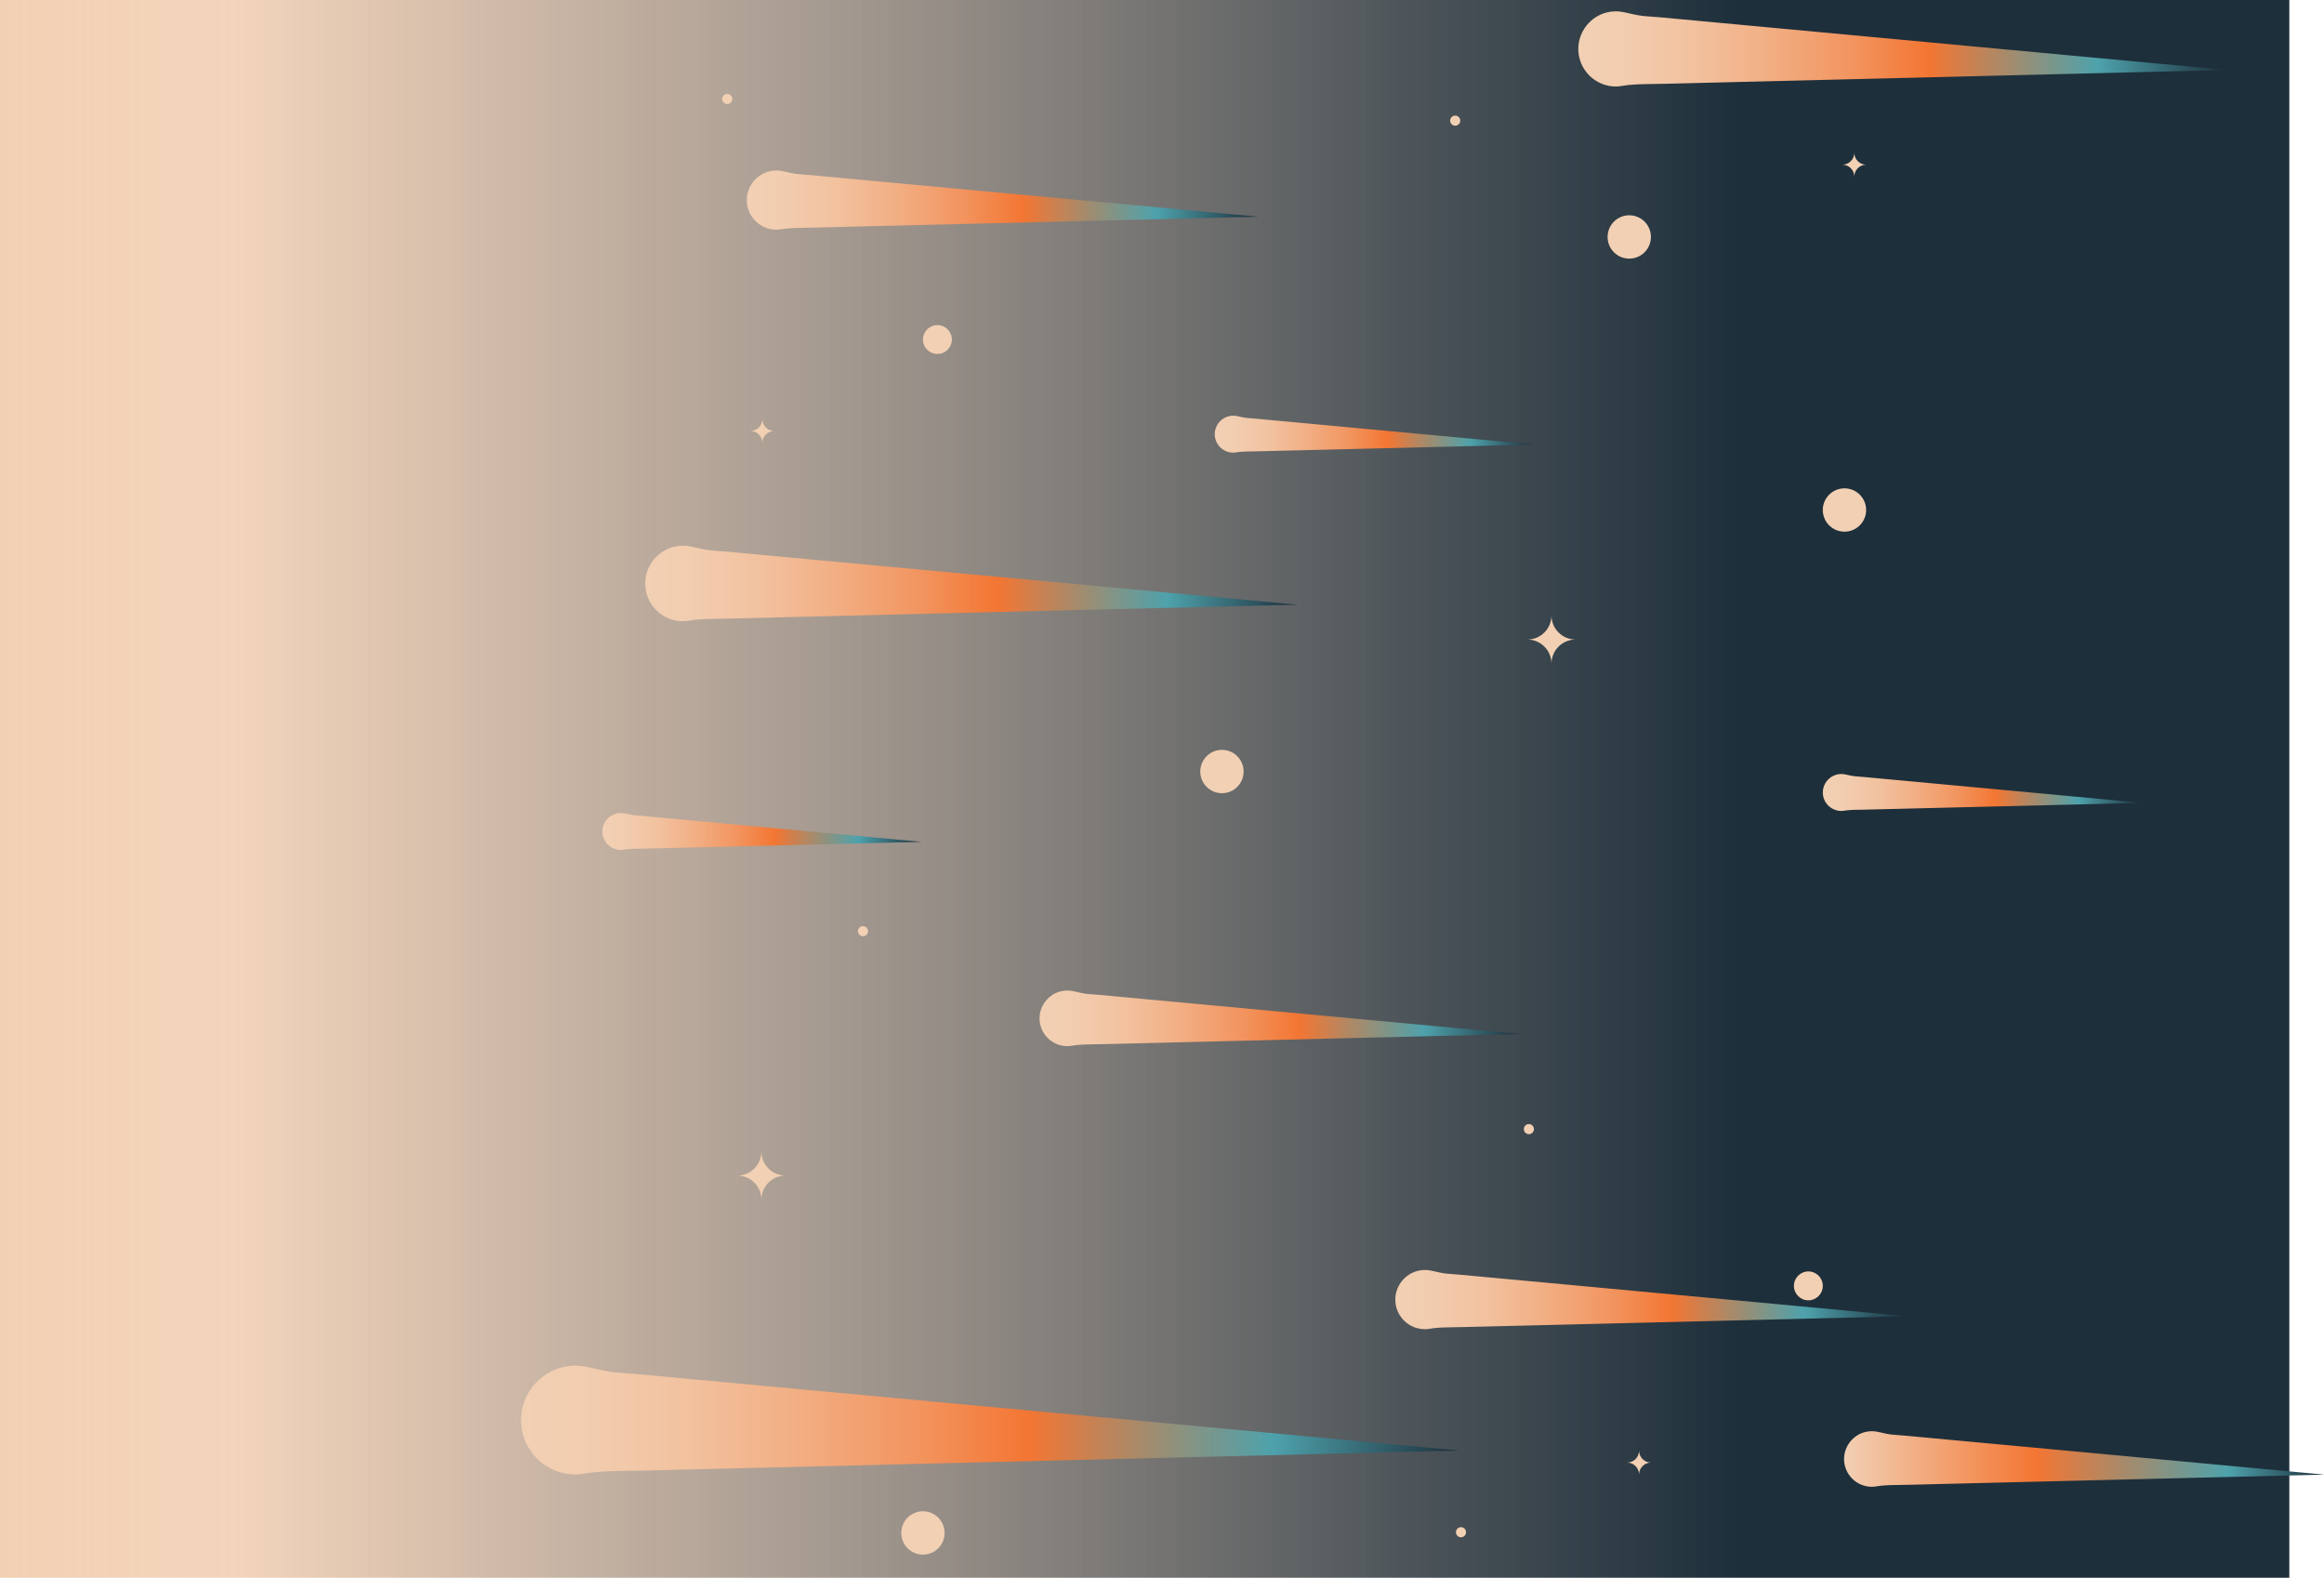 <?xml version="1.0" encoding="UTF-8"?>
<svg id="Ebene_2" data-name="Ebene 2" xmlns="http://www.w3.org/2000/svg" xmlns:xlink="http://www.w3.org/1999/xlink" viewBox="0 0 1609 1092">
  <defs>
    <style>
      .cls-1 {
        fill: url(#Unbenannter_Verlauf_16-4);
      }

      .cls-1, .cls-2, .cls-3, .cls-4, .cls-5, .cls-6, .cls-7, .cls-8, .cls-9, .cls-10, .cls-11, .cls-12 {
        stroke-width: 0px;
      }

      .cls-2 {
        fill: url(#Unbenannter_Verlauf_16-6);
      }

      .cls-3 {
        fill: url(#Unbenannter_Verlauf_37);
      }

      .cls-4 {
        fill: url(#Unbenannter_Verlauf_16-5);
      }

      .cls-5 {
        fill: url(#Unbenannter_Verlauf_16-2);
      }

      .cls-6 {
        fill: #f2d0b4;
      }

      .cls-7 {
        fill: url(#Unbenannter_Verlauf_20);
      }

      .cls-8 {
        fill: url(#Unbenannter_Verlauf_16-7);
      }

      .cls-9 {
        fill: url(#Unbenannter_Verlauf_16-8);
      }

      .cls-10 {
        fill: url(#Unbenannter_Verlauf_16-9);
      }

      .cls-11 {
        fill: url(#Unbenannter_Verlauf_16);
      }

      .cls-12 {
        fill: url(#Unbenannter_Verlauf_16-3);
      }
    </style>
    <linearGradient id="Unbenannter_Verlauf_37" data-name="Unbenannter Verlauf 37" x1="0" y1="546" x2="1585" y2="546" gradientUnits="userSpaceOnUse">
      <stop offset="0" stop-color="#f2d0b4"/>
      <stop offset=".1" stop-color="#f2d0b4" stop-opacity=".9"/>
      <stop offset=".36" stop-color="rgba(154, 141, 130, .94)" stop-opacity=".94"/>
      <stop offset=".63" stop-color="rgba(64, 73, 79, .98)" stop-opacity=".98"/>
      <stop offset=".76" stop-color="#1d2f3b"/>
      <stop offset=".97" stop-color="#1d2f3b"/>
      <stop offset="1" stop-color="#1d2f3b"/>
    </linearGradient>
    <linearGradient id="Unbenannter_Verlauf_16" data-name="Unbenannter Verlauf 16" x1="966" y1="899.5" x2="1320" y2="899.5" gradientUnits="userSpaceOnUse">
      <stop offset="0" stop-color="#f2d0b4"/>
      <stop offset=".08" stop-color="#f2ccae"/>
      <stop offset=".18" stop-color="#f2c19e"/>
      <stop offset=".29" stop-color="#f2af84"/>
      <stop offset=".42" stop-color="#f29560"/>
      <stop offset=".54" stop-color="#f37633"/>
      <stop offset=".8" stop-color="#4ea2ac"/>
      <stop offset="1" stop-color="#1d2f3b"/>
    </linearGradient>
    <linearGradient id="Unbenannter_Verlauf_16-2" data-name="Unbenannter Verlauf 16" x1="517" y1="138.5" x2="871" y2="138.5" xlink:href="#Unbenannter_Verlauf_16"/>
    <linearGradient id="Unbenannter_Verlauf_16-3" data-name="Unbenannter Verlauf 16" x1="841" y1="300.5" x2="1062" y2="300.5" xlink:href="#Unbenannter_Verlauf_16"/>
    <linearGradient id="Unbenannter_Verlauf_16-4" data-name="Unbenannter Verlauf 16" x1="1262" y1="548.5" x2="1483" y2="548.5" xlink:href="#Unbenannter_Verlauf_16"/>
    <linearGradient id="Unbenannter_Verlauf_16-5" data-name="Unbenannter Verlauf 16" x1="417" y1="575.5" x2="638" y2="575.5" xlink:href="#Unbenannter_Verlauf_16"/>
    <linearGradient id="Unbenannter_Verlauf_16-6" data-name="Unbenannter Verlauf 16" x1="446.73" y1="403.85" x2="898.27" y2="403.85" xlink:href="#Unbenannter_Verlauf_16"/>
    <linearGradient id="Unbenannter_Verlauf_16-7" data-name="Unbenannter Verlauf 16" x1="360.73" y1="982.85" x2="1011" y2="982.85" xlink:href="#Unbenannter_Verlauf_16"/>
    <linearGradient id="Unbenannter_Verlauf_16-8" data-name="Unbenannter Verlauf 16" x1="1092.73" y1="33.85" x2="1542" y2="33.85" xlink:href="#Unbenannter_Verlauf_16"/>
    <linearGradient id="Unbenannter_Verlauf_16-9" data-name="Unbenannter Verlauf 16" x1="719.73" y1="704.85" x2="1052" y2="704.85" xlink:href="#Unbenannter_Verlauf_16"/>
    <linearGradient id="Unbenannter_Verlauf_20" data-name="Unbenannter Verlauf 20" x1="1276.73" y1="1009.85" x2="1609" y2="1009.85" gradientUnits="userSpaceOnUse">
      <stop offset="0" stop-color="#f2d0b4"/>
      <stop offset=".4" stop-color="#f37633"/>
      <stop offset=".8" stop-color="#4ea2ac"/>
      <stop offset="1" stop-color="#1d2f3b"/>
    </linearGradient>
  </defs>
  <g id="Ebene_4" data-name="Ebene 4">
    <rect class="cls-3" width="1585" height="1092"/>
  </g>
  <g id="Ebene_8" data-name="Ebene 8">
    <g>
      <path class="cls-11" d="M1320,911c-.4,0-.8.02-1.19.03l-3.47.08-5.56.14-7.49.18c-3.08.08-6.16.15-9.24.23-3.61.09-7.22.18-10.82.27-4.08.1-8.16.2-12.23.3l-13.47.33c-4.84.12-9.69.24-14.53.36l-15.43.38c-5.38.13-10.76.26-16.14.4l-16.69.41c-5.69.14-11.38.28-17.07.42l-17.27.42c-5.77.14-11.53.28-17.3.42-5.72.14-11.44.28-17.16.42s-11.23.28-16.84.41-10.9.27-16.35.4-10.46.26-15.69.38c-4.95.12-9.91.24-14.86.36l-13.86.34-12.68.31c-3.78.09-7.56.19-11.33.28l-9.81.24c-4.54.11-9.08.09-13.61.26-2.32.09-4.64.21-6.95.46-2.15.24-4.26.77-6.43.77-1.83,0-3.6-.24-5.29-.7-8.76-2.33-15.21-10.31-15.21-19.8s6.7-17.78,15.71-19.93c1.53-.37,3.14-.57,4.79-.57,1.65,0,3.25.23,4.86.58,3.06.66,6.19,1.48,9.34,1.86,3.31.4,6.66.51,9.98.82,2.91.27,5.81.54,8.72.81,3.43.32,6.87.64,10.3.96,3.9.36,7.81.73,11.71,1.09l12.96,1.2c4.68.43,9.36.87,14.04,1.3l14.96,1.39c5.23.49,10.47.97,15.7,1.46l16.29,1.51,16.7,1.55c5.65.52,11.3,1.05,16.95,1.57s11.36,1.05,17.03,1.58,11.3,1.05,16.95,1.57c5.57.52,11.13,1.03,16.7,1.55s10.85,1.01,16.28,1.51,10.47.97,15.7,1.46,9.97.93,14.95,1.39c4.68.43,9.35.87,14.03,1.3l12.95,1.2,11.7,1.09c3.43.32,6.86.64,10.29.96l8.7.81,6.96.65,5.04.47,2.96.27c.25.02.51.08.76.07Z"/>
      <circle class="cls-6" cx="846" cy="534" r="15"/>
      <path class="cls-5" d="M871,150c-.4,0-.8.02-1.19.03l-3.47.08-5.56.14-7.49.18c-3.08.08-6.16.15-9.24.23-3.61.09-7.22.18-10.82.27-4.08.1-8.16.2-12.23.3l-13.47.33c-4.84.12-9.69.24-14.53.36l-15.43.38c-5.38.13-10.76.26-16.14.4-5.56.14-11.13.27-16.69.41s-11.38.28-17.07.42l-17.27.42c-5.77.14-11.53.28-17.3.42-5.72.14-11.44.28-17.16.42s-11.23.28-16.84.41l-16.35.4c-5.23.13-10.46.26-15.69.38-4.95.12-9.91.24-14.86.36l-13.86.34c-4.23.1-8.45.21-12.68.31-3.78.09-7.56.19-11.33.28l-9.81.24c-4.54.11-9.08.09-13.61.26-2.32.09-4.64.21-6.95.46-2.15.24-4.26.77-6.43.77-1.83,0-3.6-.24-5.29-.7-8.76-2.33-15.21-10.31-15.21-19.8s6.7-17.78,15.71-19.93c1.53-.37,3.14-.57,4.79-.57,1.65,0,3.25.23,4.86.58,3.06.66,6.19,1.48,9.34,1.86,3.31.4,6.66.51,9.98.82,2.91.27,5.81.54,8.72.81,3.43.32,6.87.64,10.3.96,3.9.36,7.81.73,11.71,1.09l12.96,1.2c4.68.43,9.36.87,14.04,1.3,4.99.46,9.97.93,14.96,1.39,5.23.49,10.47.97,15.7,1.46l16.29,1.51c5.57.52,11.13,1.03,16.7,1.55s11.3,1.05,16.95,1.57l17.03,1.58c5.65.52,11.3,1.05,16.95,1.57,5.57.52,11.13,1.03,16.7,1.55s10.85,1.01,16.28,1.51c5.23.49,10.47.97,15.7,1.46s9.97.93,14.95,1.39c4.68.43,9.35.87,14.03,1.3,4.32.4,8.63.8,12.95,1.2l11.7,1.09c3.43.32,6.86.64,10.29.96,2.9.27,5.8.54,8.7.81,2.32.22,4.64.43,6.96.65l5.04.47,2.96.27c.25.02.51.08.76.07Z"/>
      <path class="cls-12" d="M1062,307.68l-.75.02-2.16.05-3.47.09-4.68.11-5.77.14-6.76.17c-2.55.06-5.09.12-7.64.19-2.8.07-5.61.14-8.41.21l-9.07.22c-3.21.08-6.42.16-9.63.24l-10.08.25-10.42.26c-3.55.09-7.1.17-10.65.26l-10.78.26c-3.6.09-7.2.18-10.8.26s-7.14.17-10.71.26l-10.51.26c-3.4.08-6.81.17-10.21.25-3.27.08-6.53.16-9.8.24l-9.28.23-8.65.21c-2.64.06-5.28.13-7.92.19l-7.08.17c-2.04.05-4.08.1-6.13.15-2.83.07-5.67.05-8.5.16-1.45.05-2.9.13-4.34.29-1.34.15-2.66.48-4.01.48-1.14,0-2.25-.15-3.3-.44-5.47-1.45-9.5-6.44-9.5-12.36s4.18-11.1,9.81-12.44c.96-.23,1.96-.36,2.99-.36,1.03,0,2.03.15,3.04.36,1.91.41,3.86.93,5.83,1.16,2.07.25,4.16.32,6.23.51l5.44.51,6.43.6,7.31.68,8.09.75,8.77.81c3.11.29,6.22.58,9.34.87l9.8.91c3.39.31,6.78.63,10.17.94l10.43.97c3.53.33,7.05.66,10.58.98,3.54.33,7.09.66,10.63.99l10.58.98,10.42.97,10.16.94c3.27.3,6.53.61,9.8.91l9.33.87,8.76.81,8.08.75,7.3.68c2.14.2,4.28.4,6.42.6l5.43.5,4.34.4,3.15.29,1.85.17c.15.01.32.05.47.04Z"/>
      <path class="cls-1" d="M1483,555.68l-.75.02-2.16.05-3.47.09-4.68.11-5.77.14-6.76.17c-2.55.06-5.09.12-7.64.19-2.8.07-5.61.14-8.41.21l-9.07.22c-3.21.08-6.42.16-9.63.24l-10.08.25-10.42.26c-3.55.09-7.1.17-10.65.26l-10.78.26c-3.6.09-7.2.18-10.8.26s-7.14.17-10.71.26l-10.51.26-10.21.25c-3.27.08-6.53.16-9.8.24l-9.28.23-8.65.21c-2.64.06-5.28.13-7.92.19l-7.08.17c-2.04.05-4.08.1-6.13.15-2.83.07-5.67.05-8.5.16-1.45.05-2.9.13-4.34.29-1.34.15-2.66.48-4.01.48-1.14,0-2.25-.15-3.3-.44-5.47-1.45-9.5-6.44-9.5-12.36s4.18-11.1,9.81-12.44c.96-.23,1.96-.36,2.99-.36,1.03,0,2.03.15,3.04.36,1.91.41,3.86.93,5.83,1.16,2.07.25,4.16.32,6.23.51l5.44.51c2.14.2,4.29.4,6.43.6l7.31.68,8.09.75,8.77.81c3.11.29,6.22.58,9.34.87l9.8.91c3.39.31,6.78.63,10.17.94l10.43.97c3.53.33,7.05.66,10.58.98,3.54.33,7.09.66,10.63.99s7.05.66,10.58.98,6.95.65,10.42.97l10.16.94c3.27.3,6.53.61,9.8.91s6.22.58,9.33.87l8.76.81,8.08.75,7.3.68c2.14.2,4.28.4,6.42.6l5.43.5c1.45.13,2.89.27,4.34.4l3.15.29,1.85.17c.15.01.32.05.47.04Z"/>
      <path class="cls-4" d="M638,582.68l-.75.02-2.16.05-3.47.09-4.68.11-5.77.14-6.76.17c-2.55.06-5.09.12-7.64.19-2.8.07-5.61.14-8.41.21l-9.07.22c-3.21.08-6.42.16-9.63.24l-10.08.25-10.42.26c-3.55.09-7.1.17-10.65.26s-7.19.18-10.78.26c-3.6.09-7.2.18-10.8.26s-7.14.17-10.71.26l-10.51.26c-3.4.08-6.81.17-10.21.25-3.27.08-6.53.16-9.8.24l-9.28.23-8.65.21c-2.64.06-5.28.13-7.92.19l-7.08.17-6.13.15c-2.83.07-5.67.05-8.5.16-1.45.05-2.9.13-4.34.29-1.34.15-2.66.48-4.01.48-1.14,0-2.25-.15-3.3-.44-5.47-1.45-9.5-6.44-9.5-12.36s4.18-11.1,9.81-12.44c.96-.23,1.96-.36,2.99-.36,1.03,0,2.03.15,3.04.36,1.91.41,3.86.93,5.83,1.16,2.07.25,4.16.32,6.23.51l5.44.51,6.43.6,7.31.68,8.09.75,8.77.81c3.11.29,6.22.58,9.34.87l9.8.91c3.39.31,6.78.63,10.17.94l10.43.97c3.53.33,7.05.66,10.58.98,3.54.33,7.09.66,10.63.99l10.58.98,10.42.97,10.16.94c3.27.3,6.53.61,9.8.91l9.33.87,8.76.81,8.08.75,7.3.68c2.14.2,4.28.4,6.42.6l5.43.5,4.34.4,3.15.29,1.85.17c.15.01.32.05.47.04Z"/>
      <path class="cls-2" d="M898.27,418.52c-.51.01-1.02.02-1.52.04l-4.42.11-7.1.17-9.55.23-11.79.29-13.81.34-15.6.38c-5.73.14-11.45.28-17.18.42l-18.54.45c-6.56.16-13.12.32-19.68.48-6.86.17-13.73.34-20.59.5s-14.19.35-21.29.52c-7.26.18-14.51.36-21.77.53-7.34.18-14.69.36-22.03.54-7.36.18-14.71.36-22.07.54-7.29.18-14.59.36-21.88.54s-14.32.35-21.48.53c-6.95.17-13.91.34-20.86.51s-13.35.33-20.02.49c-6.32.15-12.64.31-18.96.46l-17.68.43c-5.39.13-10.78.26-16.18.4-4.82.12-9.64.24-14.46.35l-12.52.31c-5.79.14-11.58.11-17.36.33-2.96.11-5.92.26-8.87.59-2.74.3-5.43.98-8.2.98-2.33,0-4.59-.31-6.75-.89-11.17-2.97-19.4-13.15-19.4-25.26s8.55-22.68,20.04-25.42c1.95-.47,4.01-.73,6.11-.73,2.11,0,4.15.3,6.2.74,3.9.84,7.9,1.89,11.91,2.38,4.23.51,8.49.65,12.73,1.05,3.71.34,7.41.69,11.12,1.03,4.38.41,8.76.81,13.14,1.22,4.98.46,9.96.93,14.94,1.39,5.51.51,11.02,1.02,16.53,1.54,5.97.55,11.94,1.11,17.91,1.66,6.36.59,12.72,1.18,19.08,1.77,6.68.62,13.35,1.24,20.03,1.86l20.77,1.93c7.1.66,14.2,1.32,21.3,1.98,7.21.67,14.41,1.34,21.62,2.01,7.24.67,14.48,1.35,21.73,2.02,7.21.67,14.41,1.34,21.62,2.01s14.2,1.32,21.3,1.98c6.92.64,13.85,1.29,20.77,1.93l20.02,1.86c6.36.59,12.71,1.18,19.07,1.77,5.97.55,11.93,1.11,17.9,1.66,5.51.51,11.01,1.02,16.52,1.53,4.98.46,9.95.92,14.93,1.39,4.37.41,8.75.81,13.12,1.22l11.1,1.03c2.96.27,5.91.55,8.87.82,2.14.2,4.29.4,6.43.6l3.77.35c.31.03.65.1.97.09Z"/>
      <path class="cls-8" d="M1011,1003.98c-.73.02-1.46.04-2.19.05-2.12.05-4.24.1-6.36.16-3.41.08-6.81.17-10.22.25l-13.76.34-16.98.42c-6.63.16-13.26.32-19.88.49-7.49.18-14.98.37-22.47.55-8.25.2-16.5.4-24.74.61-8.9.22-17.8.44-26.7.65-9.45.23-18.89.46-28.34.69-9.89.24-19.77.48-29.66.73s-20.44.5-30.66.75c-10.45.26-20.9.51-31.35.77-10.57.26-21.15.52-31.72.78-10.59.26-21.18.52-31.78.78-10.51.26-21.01.51-31.52.77-10.31.25-20.62.51-30.94.76-10.01.25-20.03.49-30.04.74s-19.22.47-28.83.71c-9.1.22-18.2.45-27.3.67-8.49.21-16.97.42-25.46.62-7.77.19-15.53.38-23.3.57-6.94.17-13.88.34-20.82.51-6.01.15-12.02.29-18.02.44-8.33.2-16.67.16-25,.48-4.26.16-8.53.38-12.77.85-3.95.44-7.82,1.41-11.81,1.41-3.36,0-6.61-.44-9.72-1.29-16.09-4.28-27.94-18.94-27.94-36.37s12.31-32.66,28.86-36.61c2.81-.68,5.77-1.05,8.8-1.05,3.03,0,5.97.43,8.93,1.07,5.62,1.21,11.37,2.73,17.16,3.42,6.08.73,12.23.94,18.33,1.51,5.34.5,10.68.99,16.01,1.49,6.31.59,12.61,1.17,18.92,1.76l21.52,2c7.94.74,15.87,1.47,23.81,2.21,8.6.8,17.2,1.6,25.79,2.4,9.16.85,18.32,1.7,27.47,2.55,9.62.89,19.23,1.79,28.85,2.68,9.97.93,19.94,1.85,29.92,2.78s20.45,1.9,30.68,2.85c10.38.96,20.76,1.93,31.14,2.89,10.43.97,20.86,1.94,31.29,2.91,10.38.96,20.76,1.93,31.13,2.89,10.22.95,20.45,1.9,30.67,2.85s19.94,1.85,29.91,2.78c9.61.89,19.22,1.79,28.84,2.68,9.15.85,18.31,1.7,27.46,2.55,8.59.8,17.18,1.6,25.78,2.39,7.93.74,15.86,1.47,23.79,2.21,7.16.67,14.33,1.33,21.49,2,6.3.59,12.6,1.17,18.89,1.76,5.33.5,10.66.99,15.99,1.49,4.26.4,8.52.79,12.78,1.19,3.09.29,6.17.57,9.26.86,1.81.17,3.62.34,5.44.5.45.04.94.14,1.39.13Z"/>
      <path class="cls-9" d="M1542,48.45c-.51.01-1.01.02-1.52.04-1.47.04-2.93.07-4.4.11-2.35.06-4.71.12-7.06.17l-9.51.23c-3.91.1-7.82.19-11.73.29-4.58.11-9.16.22-13.74.34-5.18.13-10.35.25-15.53.38-5.7.14-11.4.28-17.09.42l-18.45.45c-6.53.16-13.05.32-19.58.48-6.83.17-13.66.33-20.49.5s-14.12.35-21.18.52c-7.22.18-14.44.35-21.66.53-7.31.18-14.61.36-21.92.54-7.32.18-14.64.36-21.95.54-7.26.18-14.52.36-21.77.53s-14.25.35-21.37.52c-6.92.17-13.84.34-20.76.51s-13.28.33-19.92.49c-6.29.15-12.58.31-18.86.46-5.86.14-11.73.29-17.59.43-5.37.13-10.73.26-16.1.39-4.79.12-9.59.24-14.38.35-4.15.1-8.3.2-12.45.31-5.76.14-11.52.11-17.27.33-2.94.11-5.89.26-8.82.58-2.73.3-5.4.97-8.16.97-2.32,0-4.57-.3-6.71-.89-11.12-2.96-19.3-13.08-19.3-25.13s8.5-22.57,19.94-25.29c1.94-.47,3.99-.72,6.08-.72,2.1,0,4.13.3,6.17.74,3.88.83,7.86,1.88,11.85,2.37,4.2.51,8.45.65,12.66,1.04,3.69.34,7.38.69,11.06,1.03,4.36.4,8.71.81,13.07,1.21l14.86,1.38c5.48.51,10.97,1.02,16.45,1.53,5.94.55,11.88,1.1,17.82,1.66,6.33.59,12.65,1.18,18.98,1.76,6.64.62,13.29,1.23,19.93,1.85l20.67,1.92c7.07.66,14.13,1.31,21.2,1.97,7.17.67,14.34,1.33,21.51,2,7.21.67,14.41,1.34,21.62,2.01,7.17.67,14.34,1.33,21.51,2s14.13,1.31,21.19,1.97c6.89.64,13.78,1.28,20.66,1.92,6.64.62,13.28,1.23,19.92,1.85,6.32.59,12.65,1.17,18.97,1.76,5.94.55,11.87,1.1,17.81,1.65,5.48.51,10.96,1.02,16.44,1.53,4.95.46,9.9.92,14.85,1.38,4.35.4,8.7.81,13.05,1.21l11.05,1.03,8.83.82c2.13.2,4.26.4,6.4.59l3.76.35c.31.03.65.1.96.09Z"/>
      <path class="cls-10" d="M1052,715.65c-.37,0-.75.02-1.12.03l-3.25.08-5.22.13-7.03.17-8.68.21-10.16.25-11.48.28c-4.21.1-8.43.21-12.64.31-4.55.11-9.09.22-13.64.33-4.83.12-9.65.24-14.48.35-5.05.12-10.1.25-15.15.37l-15.67.38c-5.34.13-10.68.26-16.02.39-5.4.13-10.81.26-16.21.4-5.41.13-10.82.27-16.24.4-5.37.13-10.74.26-16.1.39l-15.81.39-15.35.38-14.73.36-13.95.34-13.01.32c-3.97.1-7.94.19-11.9.29-3.55.09-7.09.17-10.64.26-3.07.08-6.14.15-9.21.23-4.26.1-8.52.08-12.78.24-2.18.08-4.36.19-6.52.43-2.02.22-4,.72-6.04.72-1.72,0-3.38-.23-4.97-.66-8.22-2.19-14.28-9.68-14.28-18.58s6.29-16.69,14.75-18.71c1.44-.35,2.95-.54,4.5-.54,1.55,0,3.05.22,4.56.54,2.87.62,5.81,1.39,8.77,1.75,3.11.38,6.25.48,9.37.77l8.18.76c3.22.3,6.44.6,9.67.9l10.99,1.02c4.05.38,8.11.75,12.16,1.13,4.39.41,8.79.82,13.18,1.22l14.04,1.3c4.91.46,9.83.91,14.74,1.37l15.29,1.42,15.68,1.46c5.3.49,10.61.99,15.91,1.48s10.66.99,15.99,1.49c5.3.49,10.61.99,15.91,1.48s10.45.97,15.67,1.46,10.19.95,15.28,1.42l14.73,1.37c4.68.43,9.35.87,14.03,1.3,4.39.41,8.78.82,13.17,1.22,4.05.38,8.1.75,12.16,1.13l10.98,1.02c3.22.3,6.44.6,9.65.9l8.17.76c2.18.2,4.35.4,6.53.61l4.73.44,2.78.26c.23.02.48.07.71.07Z"/>
      <path class="cls-7" d="M1609,1020.65c-.37,0-.75.02-1.12.03l-3.25.08-5.22.13-7.03.17-8.68.21-10.16.25-11.48.28c-4.21.1-8.43.21-12.64.31-4.55.11-9.09.22-13.64.33-4.83.12-9.65.24-14.48.35-5.05.12-10.1.25-15.15.37-5.22.13-10.45.26-15.67.38-5.34.13-10.68.26-16.02.39-5.4.13-10.81.26-16.21.4-5.41.13-10.82.27-16.24.4-5.37.13-10.74.26-16.1.39s-10.54.26-15.81.39l-15.35.38c-4.91.12-9.82.24-14.73.36-4.65.11-9.3.23-13.95.34-4.34.11-8.67.21-13.01.32-3.97.1-7.94.19-11.9.29-3.55.09-7.09.17-10.64.26-3.07.08-6.14.15-9.21.23-4.26.1-8.52.08-12.78.24-2.18.08-4.36.19-6.52.43-2.02.22-4,.72-6.04.72-1.72,0-3.38-.23-4.97-.66-8.22-2.19-14.28-9.68-14.28-18.58s6.29-16.69,14.75-18.71c1.44-.35,2.95-.54,4.5-.54,1.55,0,3.05.22,4.56.54,2.87.62,5.81,1.39,8.77,1.75,3.11.38,6.25.48,9.37.77l8.18.76c3.22.3,6.44.6,9.67.9l10.99,1.02c4.05.38,8.11.75,12.16,1.13,4.39.41,8.79.82,13.18,1.22l14.04,1.3c4.91.46,9.83.91,14.74,1.37l15.29,1.42c5.23.49,10.45.97,15.68,1.46,5.3.49,10.61.99,15.91,1.48s10.66.99,15.99,1.49l15.91,1.48c5.22.49,10.45.97,15.67,1.46l15.28,1.42,14.73,1.37c4.68.43,9.35.87,14.03,1.3,4.39.41,8.78.82,13.17,1.22,4.05.38,8.1.75,12.16,1.13l10.98,1.02,9.65.9,8.17.76c2.18.2,4.35.4,6.53.61l4.73.44,2.78.26c.23.02.48.07.71.07Z"/>
      <circle class="cls-6" cx="649" cy="235" r="10"/>
      <circle class="cls-6" cx="1252" cy="890" r="10"/>
      <circle class="cls-6" cx="1277" cy="353" r="15"/>
      <circle class="cls-6" cx="639" cy="1061" r="15"/>
      <circle class="cls-6" cx="1128" cy="164" r="15"/>
      <circle class="cls-6" cx="597.5" cy="644.5" r="3.5"/>
      <circle class="cls-6" cx="1058.5" cy="781.5" r="3.5"/>
      <circle class="cls-6" cx="503.5" cy="68.5" r="3.5"/>
      <circle class="cls-6" cx="1011.5" cy="1060.5" r="3.5"/>
      <circle class="cls-6" cx="1007.5" cy="83.5" r="3.5"/>
      <path class="cls-6" d="M1074.14,426.11h.01c.09,9.09,7.44,16.44,16.53,16.53h0c-9.09.1-16.44,7.45-16.53,16.54h-.01c-.09-9.09-7.44-16.44-16.53-16.53h0c9.09-.1,16.44-7.45,16.53-16.54Z"/>
      <path class="cls-6" d="M1283.8,105.79h0c.04,4.5,3.69,8.14,8.19,8.19h0c-4.5.05-8.14,3.69-8.19,8.2h0c-.04-4.5-3.69-8.14-8.19-8.19h0c4.5-.05,8.14-3.69,8.19-8.2Z"/>
      <path class="cls-6" d="M527.14,797.11h.01c.09,9.09,7.44,16.44,16.53,16.53h0c-9.09.1-16.44,7.45-16.53,16.54h-.01c-.09-9.09-7.44-16.44-16.53-16.53h0c9.09-.1,16.44-7.45,16.53-16.54Z"/>
      <path class="cls-6" d="M1134.8,1004.11h0c.04,4.5,3.69,8.14,8.19,8.19h0c-4.5.05-8.14,3.69-8.19,8.2h0c-.04-4.5-3.69-8.14-8.19-8.19h0c4.5-.05,8.14-3.69,8.19-8.2Z"/>
      <path class="cls-6" d="M527.8,290.11h0c.04,4.5,3.69,8.14,8.19,8.19h0c-4.5.05-8.14,3.69-8.19,8.2h0c-.04-4.5-3.69-8.14-8.19-8.19h0c4.5-.05,8.14-3.69,8.19-8.2Z"/>
    </g>
  </g>
</svg>